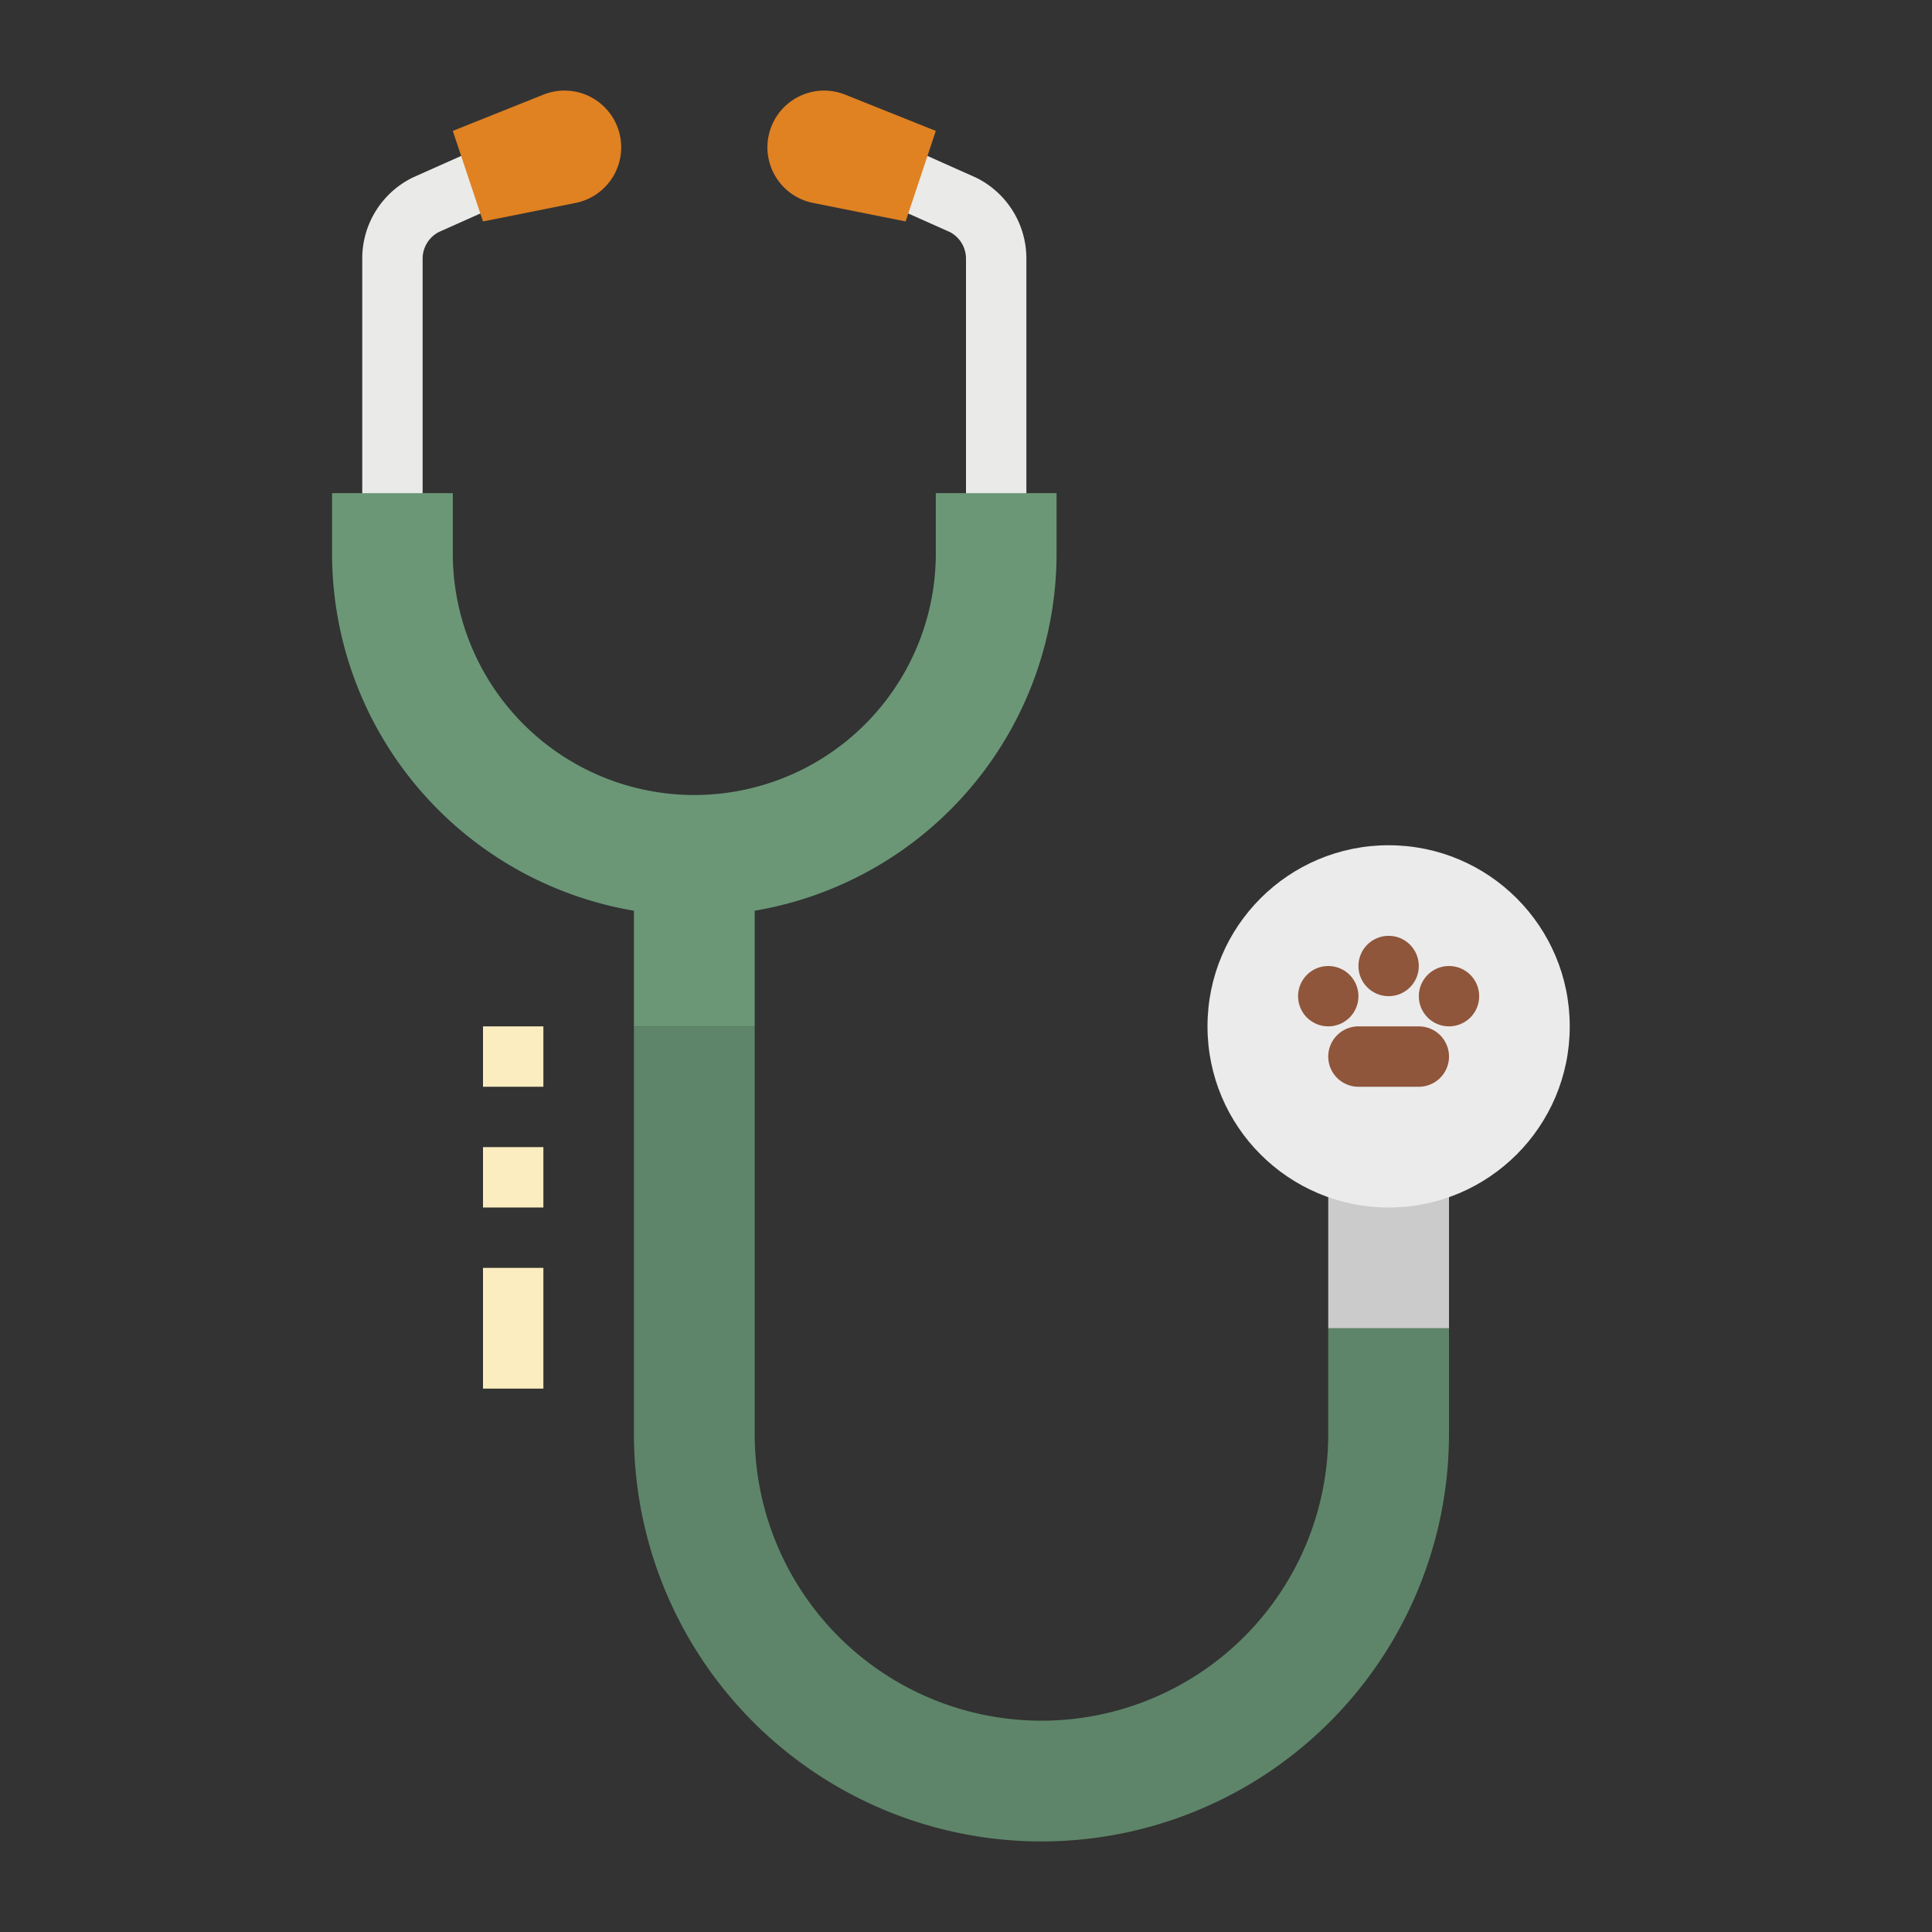 <svg height="512" viewBox="0 0 512 512" width="512" xmlns="http://www.w3.org/2000/svg"><rect x="0" y="0" width="512" height="512" fill="#333333" stroke="none"/><path d="m104 138.687a8 8 0 0 1 -8-8v-62.112a23.87 23.87 0 0 1 13.268-21.467c.1-.052.21-.1.316-.149l15.155-6.759a8 8 0 0 1 6.522 14.61l-14.969 6.681a7.955 7.955 0 0 0 -4.292 7.084v62.112a8 8 0 0 1 -8 8z" fill="#eaeae8"/><path d="m264 138.687a8 8 0 0 1 -8-8v-62.112a7.955 7.955 0 0 0 -4.292-7.089l-14.969-6.681a8 8 0 0 1 6.522-14.61l15.155 6.764c.106.047.212.1.316.149a23.87 23.87 0 0 1 13.268 21.467v62.112a8 8 0 0 1 -8 8z" fill="#eaeae8"/><path d="m120 34.686 8 24 24.542-4.908a15.032 15.032 0 0 0 11.635-18.385 15.032 15.032 0 0 0 -20.166-10.311z" fill="#e08122"/><path d="m248 34.686-8 24-24.542-4.908a15.032 15.032 0 0 1 -11.635-18.385 15.032 15.032 0 0 1 20.166-10.311z" fill="#e08122"/><path d="m248 130.686v16a64 64 0 0 1 -64 64 64 64 0 0 1 -64-64v-16h-32v16a96.023 96.023 0 0 0 80 94.666v30.648h32v-30.648a96.023 96.023 0 0 0 80-94.666v-16z" fill="#6b9777"/><path d="m384 352h-32v28a76 76 0 0 1 -76 76 76 76 0 0 1 -76-76v-108h-32v108a108 108 0 0 0 108 108 108 108 0 0 0 108-108z" fill="#5e8569"/><path d="m352 312h32v40h-32z" fill="#cbcbcb"/><path d="m128 272h16v16h-16z" fill="#fbedbf"/><path d="m128 304h16v16h-16z" fill="#fbedbf"/><path d="m128 336h16v32h-16z" fill="#fbedbf"/><circle cx="368" cy="272" fill="#ebebeb" r="48"/><g fill="#8f563b"><path d="m376 288h-16a8 8 0 0 1 0-16h16a8 8 0 0 1 0 16z"/><circle cx="384" cy="264" r="8"/><circle cx="368" cy="256" r="8"/><circle cx="352" cy="264" r="8"/></g></svg>